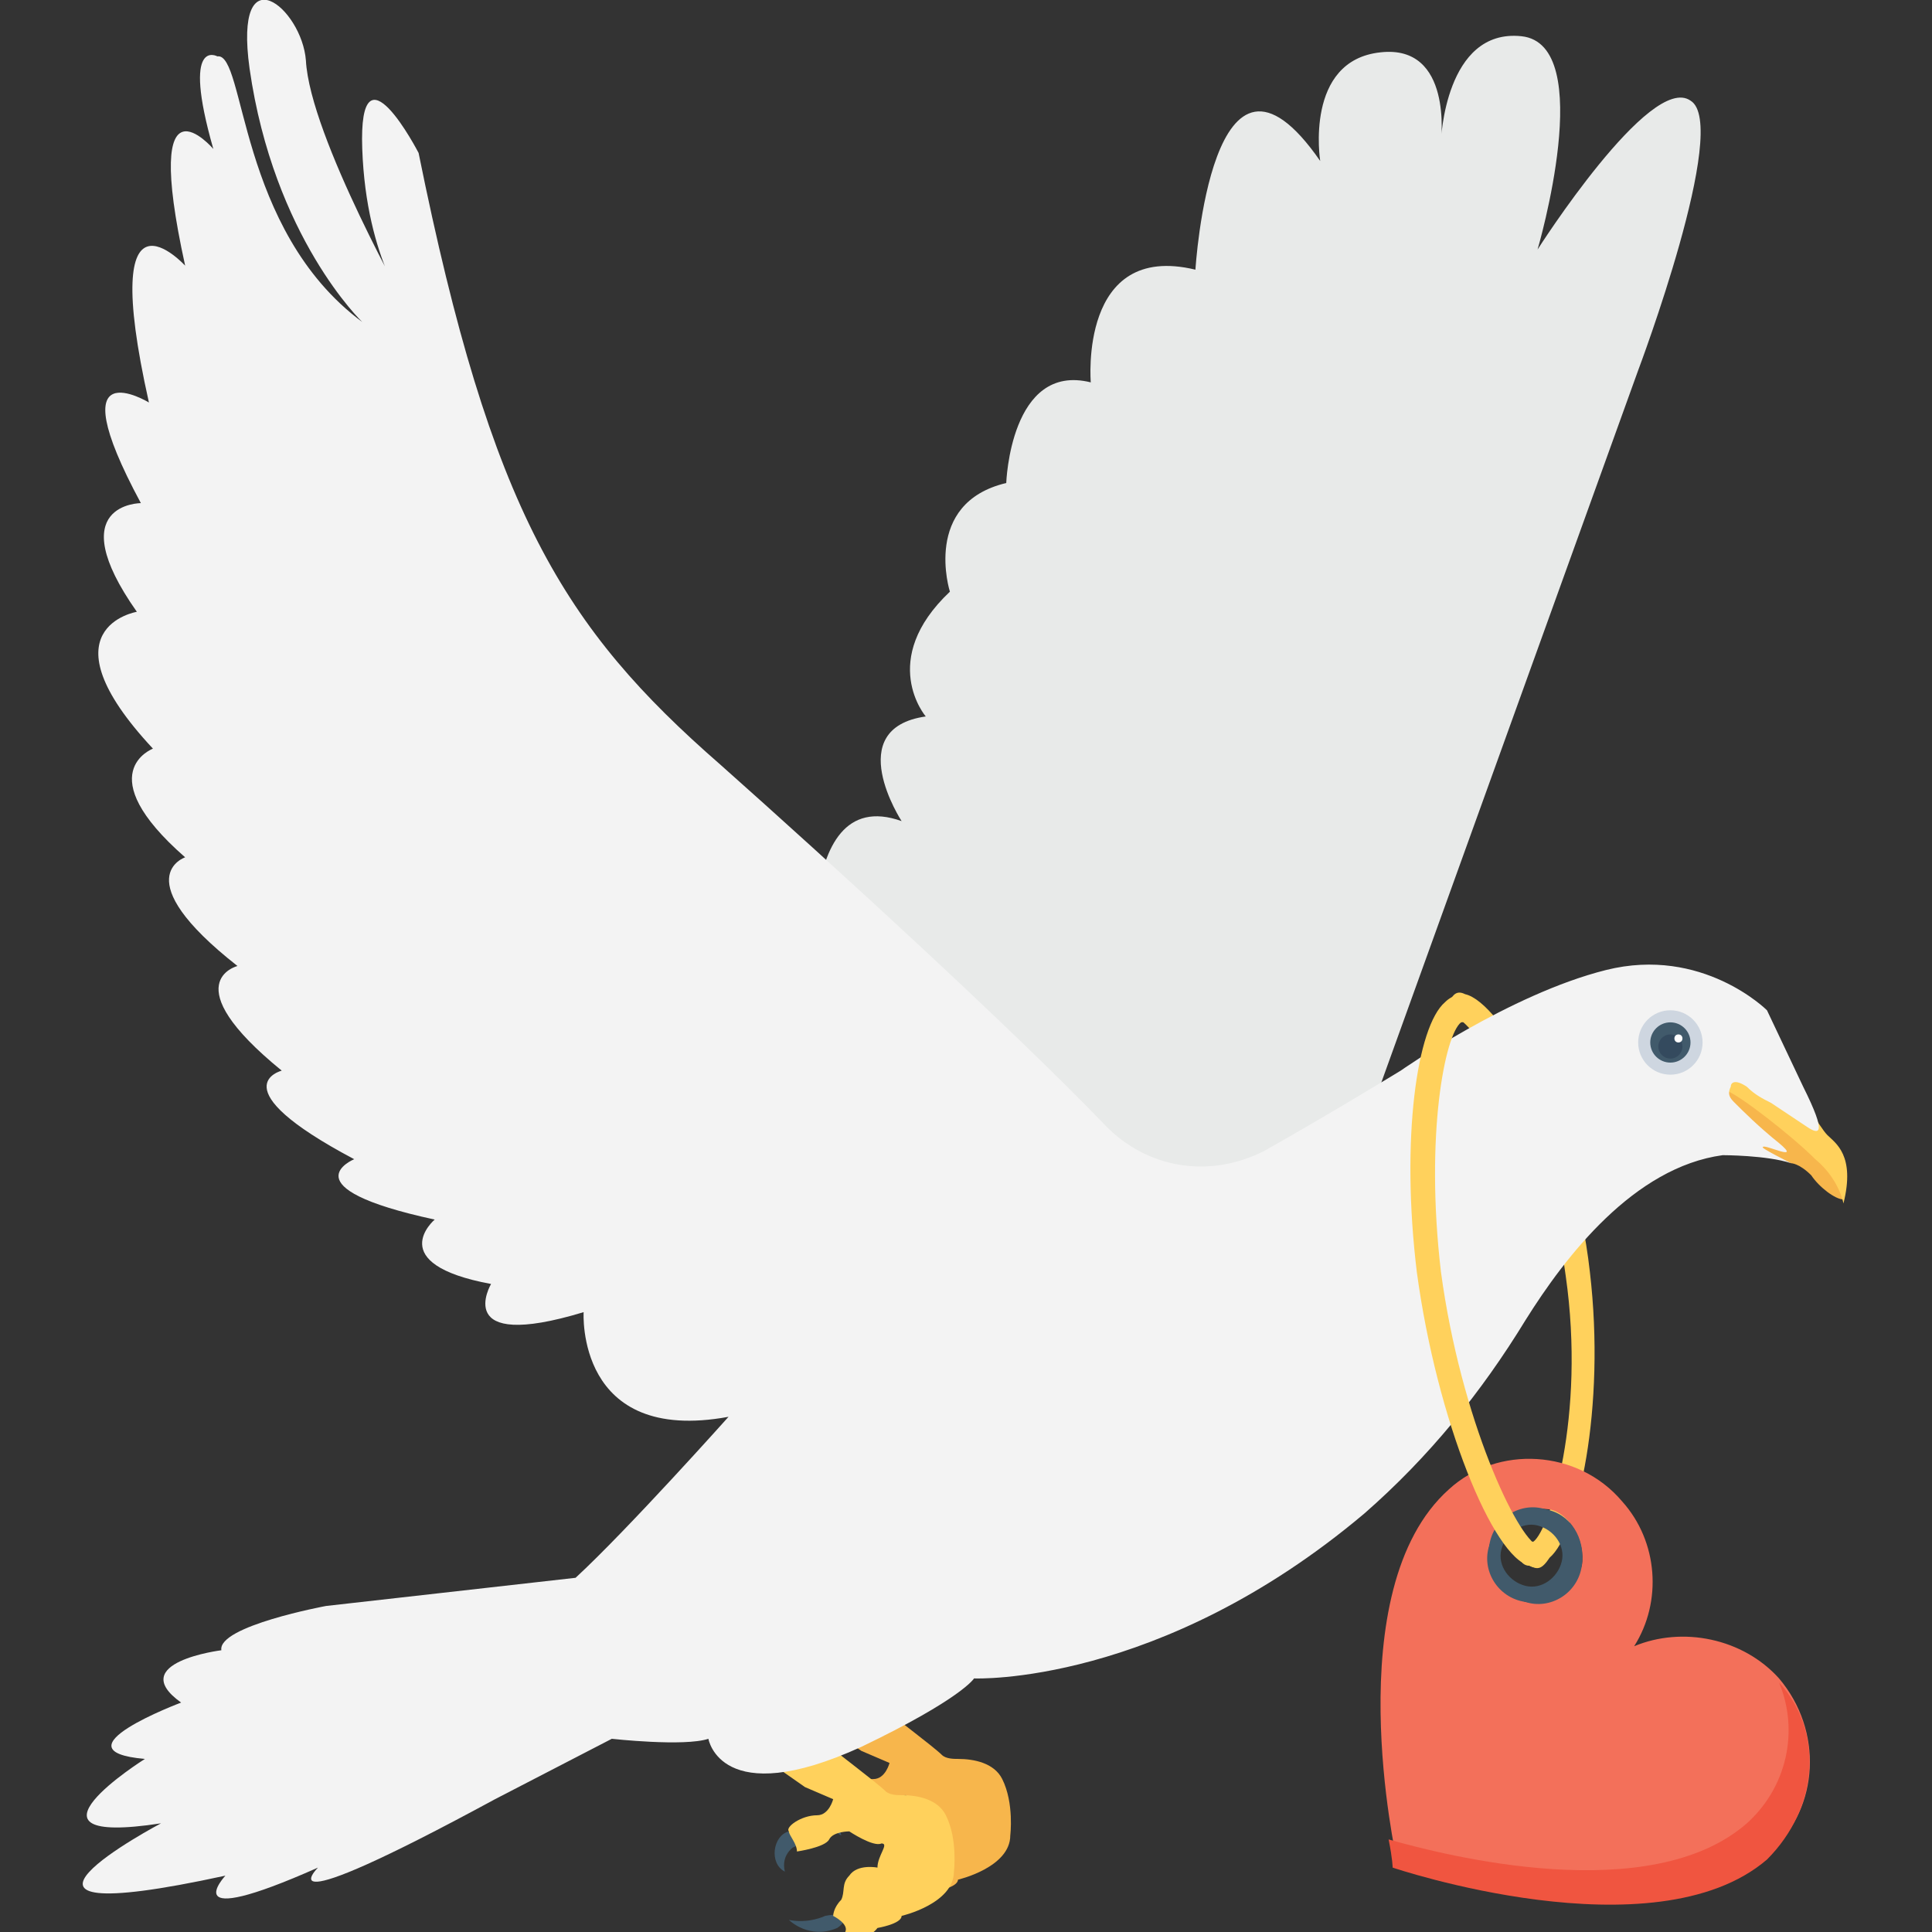 <?xml version="1.0" encoding="utf-8"?>
<!-- Generator: Adobe Illustrator 18.0.0, SVG Export Plug-In . SVG Version: 6.00 Build 0)  -->
<!DOCTYPE svg PUBLIC "-//W3C//DTD SVG 1.1//EN" "http://www.w3.org/Graphics/SVG/1.1/DTD/svg11.dtd">
<svg version="1.1" id="Layer_1" xmlns="http://www.w3.org/2000/svg" xmlns:xlink="http://www.w3.org/1999/xlink" x="0px" y="0px"
	 viewBox="0 0 48 48" enable-background="new 0 0 48 48" xml:space="preserve">
<rect x="0" y="0" width="48" height="48" fill="#333333" stroke="none"/>
<g>
	<g>
		<g>
			<path fill="#FFD15C" d="M38,38.9c-0.2,0-0.3-0.2-0.2-0.4c0-0.1,0.2-0.2,0.3-0.2c0.4-0.3,1.3-3.1,0.8-6.6
				c-0.5-3.8-2.3-6.3-2.7-6.4c-0.2,0-0.3-0.2-0.2-0.4s0.2-0.3,0.4-0.2c0.9,0.2,2.7,3.3,3.1,6.9c0.4,3.4-0.3,6.5-1,7.1
				C38.3,39,38.2,39,38,38.9z"/>
		</g>
		<g>
			<g>
				<g>
					<g>
						<path fill="#415A6B" d="M21.1,45c0,0-0.3,0.2-0.2,0.6c-0.4-0.2-0.3-0.9,0.1-1C21.6,44.5,21.8,44.6,21.1,45z"/>
					</g>
				</g>
				<g>
					<g>
						<path fill="#415A6B" d="M22.2,47c-0.7,0.3-1.2-0.2-1.2-0.2c0.5,0.1,0.9-0.1,0.9-0.1C22.4,46.6,22.5,46.7,22.2,47z"/>
					</g>
				</g>
				<g>
					<g>
						<path fill="#F7B64C" d="M20.4,42.8l1,0.7l0.7,0.3c0,0-0.1,0.4-0.4,0.4c-0.4,0-0.8,0.3-0.7,0.4c0,0.1,0.2,0.3,0.2,0.5
							c0,0,0.7-0.1,0.8-0.3c0.1-0.2,0.5-0.2,0.5-0.2s0.6,0.4,0.8,0.3c0.2,0-0.1,0.3-0.1,0.6c0,0-0.5-0.1-0.7,0.2
							c-0.2,0.2-0.1,0.4-0.2,0.6c-0.2,0.2-0.2,0.4-0.2,0.4s0.4,0.2,0.3,0.4c0,0,0.5,0.3,0.8-0.1c0,0,0.6-0.1,0.6-0.3
							c0,0,1.3-0.3,1.3-1.1c0,0,0.1-0.8-0.2-1.4c-0.2-0.4-0.7-0.5-1.1-0.5c-0.1,0-0.3,0-0.4-0.1c-0.2-0.2-1.4-1.1-1.5-1.2
							c-0.1-0.1-1.4-0.2-1.4-0.2L20.4,42.8z"/>
					</g>
				</g>
			</g>
			<g>
				<g>
					<g>
						<path fill="#415A6B" d="M19.7,45.9c0,0-0.3,0.2-0.2,0.6c-0.4-0.2-0.3-0.9,0.1-1C20.2,45.5,20.4,45.6,19.7,45.9z"/>
					</g>
				</g>
				<g>
					<g>
						<path fill="#415A6B" d="M20.8,47.9c-0.7,0.3-1.2-0.2-1.2-0.2c0.5,0.1,0.9-0.1,0.9-0.1C21,47.5,21.1,47.7,20.8,47.9z"/>
					</g>
				</g>
				<g>
					<g>
						<path fill="#FFD15C" d="M19,43.7l1,0.7l0.7,0.3c0,0-0.1,0.4-0.4,0.4c-0.4,0-0.8,0.3-0.7,0.4c0,0.1,0.2,0.3,0.2,0.5
							c0,0,0.7-0.1,0.8-0.3c0.1-0.2,0.5-0.2,0.5-0.2s0.6,0.4,0.8,0.3c0.2,0-0.1,0.3-0.1,0.6c0,0-0.5-0.1-0.7,0.2
							c-0.2,0.2-0.1,0.4-0.2,0.6c-0.2,0.2-0.2,0.4-0.2,0.4s0.4,0.2,0.3,0.4c0,0,0.5,0.3,0.8-0.1c0,0,0.6-0.1,0.6-0.3
							c0,0,1.3-0.3,1.3-1.1c0,0,0.1-0.8-0.2-1.4c-0.2-0.4-0.7-0.5-1.1-0.5c-0.1,0-0.3,0-0.4-0.1c-0.2-0.2-1.4-1.1-1.5-1.2
							c-0.1-0.1-1.4-0.2-1.4-0.2L19,43.7z"/>
					</g>
				</g>
			</g>
			<g>
				<path fill="#E8EAE9" d="M20.3,25c0,0-0.7-5.6,2.1-4.6c0,0-1.5-2.3,0.6-2.6c0,0-1.2-1.4,0.6-3.1c0,0-0.7-2.2,1.4-2.7
					c0,0,0.1-3,2.1-2.5c0,0-0.3-3.5,2.6-2.8c0,0,0.4-6.6,3.1-2.7c0,0-0.4-2.5,1.5-2.7c1.8-0.2,1.5,2.2,1.5,2.2s0.1-2.8,2-2.6
					c1.9,0.2,0.4,5.3,0.4,5.3S41,1.8,42,2.5c1,0.6-1.3,6.7-1.3,6.7l-6.6,18.3L29,33.5L20.3,25z"/>
			</g>
			<g>
				<g>
					<path fill="#F7B64C" d="M43,27.3l0.3,1.1l1.2,0.5c0,0,0.2,0,0.5,0.3c0.2,0.3,0.6,0.6,0.8,0.6c-0.1-0.5-0.6-1.2-1.1-2l-1.3-1.1
						l-0.5,0l-0.2,0.9L43,27.3z"/>
				</g>
			</g>
			<g>
				<g>
					<path fill="#F3705A" d="M44.2,41.7c-0.9-1-2.4-1.3-3.6-0.8c0.7-1.1,0.6-2.6-0.3-3.6c-1.1-1.3-3.1-1.4-4.3-0.3
						c-2.8,2.5-1.3,9.2-1.3,9.2s6.5,2.2,9.3-0.2C45.2,44.9,45.3,43,44.2,41.7z M39.3,38.9c-0.2,0.6-0.8,1-1.4,0.9
						c-0.6-0.2-1-0.8-0.9-1.4c0.2-0.6,0.8-1,1.5-0.9C39,37.6,39.4,38.3,39.3,38.9z"/>
				</g>
			</g>
			<g>
				<g>
					<path fill="#F05540" d="M44.2,41.8c0.5,1.2,0.2,2.6-0.8,3.5c-2.4,2.1-7.5,0.8-8.9,0.4c0.1,0.5,0.1,0.7,0.1,0.7s6.5,2.2,9.3-0.2
						C45.2,44.9,45.3,43,44.2,41.8z"/>
				</g>
			</g>
			<g>
				<g>
					<path fill="#FFD15C" d="M44.4,27l0.3,0.1c0,0,0.5,0.9,0.7,1.1c0.2,0.2,0.7,0.5,0.4,1.7c0,0-0.1-0.6-0.7-1.1
						c-0.6-0.6-1.9-1.6-2.2-1.7c-0.3-0.1-0.3-0.1-0.3-0.1l0.6-0.5L44.4,27z"/>
				</g>
			</g>
			<g>
				<g>
					<path fill="#F3F3F3" d="M8.1,39.9c0,0-2.7,0.5-2.6,1.1c0,0-2.4,0.3-1,1.3c0,0-3.2,1.2-0.9,1.4c0,0-3.5,2.2,0.4,1.6
						c0,0-5.3,2.8,1.6,1.3c0,0-1.3,1.4,2.3-0.2c0,0-1.5,1.5,4.4-1.7l2.9-1.5c0,0,1.8,0.2,2.4,0c0,0,0.3,1.8,3.8,0.2
						c2.5-1.2,2.8-1.7,2.8-1.7s4.6,0.2,9.7-4.1c1.6-1.4,2.9-3,4-4.8c1-1.6,2.7-3.8,4.9-4.1c0,0,1.1,0,1.7,0.2c0,0-0.8-0.4-0.7-0.4
						c0-0.1,1,0.4,0.4-0.1c-0.5-0.4-0.9-0.8-1.1-1c-0.1-0.1-0.2-0.2-0.1-0.4c0-0.1,0.1-0.2,0.4,0c0.2,0.2,0.4,0.3,0.6,0.4
						c0.3,0.2,0.6,0.4,0.9,0.6c0.3,0.2,0.5,0.2-0.1-1c-0.9-1.9-0.9-1.9-0.9-1.9s-1.6-1.6-4-1c-2.4,0.6-5.1,2.5-5.1,2.5
						s-1.8,1.1-3.4,2C30,29.3,28.5,29,27.5,28c-2.3-2.4-6.9-6.6-9.6-9c-3.9-3.4-5.7-6.3-7.5-15.2c0,0-1.5-2.9-1.4-0.1
						c0.1,2.8,1.2,4.1,1.2,4.1S7.7,3.4,7.6,1.5C7.5,0.2,5.8-1.2,6.2,1.7C6.8,5.9,9,8,9,8C5.9,5.7,6.1,1.3,5.4,1.4
						c0,0-0.9-0.5-0.1,2.3c0,0-1.8-2.1-0.7,2.9c0,0-2.2-2.4-0.9,3.4c0,0-2.3-1.4-0.2,2.5c0,0-2,0-0.1,2.7c0,0-2.4,0.4,0.4,3.4
						c0,0-1.6,0.6,0.8,2.7c0,0-1.5,0.5,1.3,2.7c0,0-1.6,0.4,1.1,2.6c0,0-1.6,0.4,1.8,2.2c0,0-1.7,0.7,2,1.5c0,0-1.3,1.1,1.4,1.6
						c0,0-1,1.7,2.3,0.7c0,0-0.2,3.3,3.6,2.6c0,0-2.5,2.8-3.8,4L8.1,39.9z"/>
				</g>
			</g>
			<g>
				<g>
					<circle fill="#CED6E0" cx="41.5" cy="25.9" r="0.8"/>
				</g>
			</g>
			<g>
				<g>
					<circle fill="#415A6B" cx="41.5" cy="25.9" r="0.5"/>
				</g>
			</g>
			<g>
				<g>
					<circle fill="#344A5E" cx="41.5" cy="26" r="0.3"/>
				</g>
			</g>
			<g>
				<g>
					<circle fill="#FFFFFF" cx="41.7" cy="25.8" r="0.1"/>
				</g>
			</g>
			<g>
				<g>
					<path fill="#415A6B" d="M38.4,37.5c-0.6-0.2-1.3,0.2-1.4,0.9c-0.2,0.6,0.2,1.3,0.9,1.4c0.6,0.2,1.3-0.2,1.4-0.9
						S39,37.6,38.4,37.5z M37.9,39.4c-0.4-0.1-0.7-0.5-0.6-0.9c0.1-0.4,0.5-0.7,0.9-0.6c0.4,0.1,0.7,0.5,0.6,0.9
						C38.7,39.2,38.3,39.5,37.9,39.4z"/>
				</g>
			</g>
		</g>
		<g>
			<g>
				<path fill="#FFD15C" d="M38,38.9c-0.9-0.2-2.3-3.6-2.8-7.3c-0.4-3.3,0-6.1,0.7-6.7c0.2-0.2,0.4-0.2,0.5-0.1
					c0.2,0,0.3,0.2,0.2,0.4c0,0.1-0.2,0.2-0.3,0.2c-0.4,0.3-0.9,2.8-0.5,6.2c0.5,3.7,1.9,6.6,2.4,6.8c0.2,0,0.3,0.2,0.2,0.4
					C38.3,38.9,38.2,39,38,38.9z"/>
			</g>
		</g>
	</g>
</g>
</svg>
